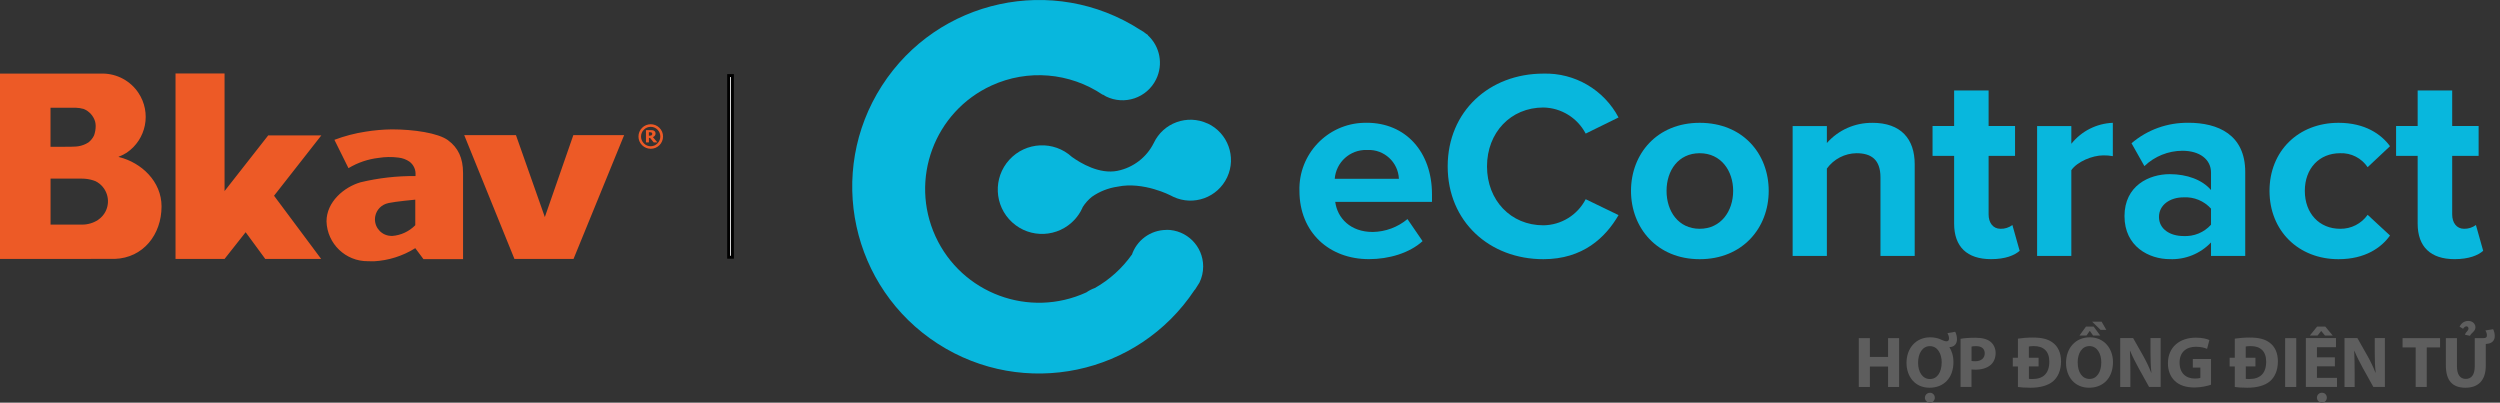 <svg width="298" height="48" viewBox="0 0 298 48" fill="none" xmlns="http://www.w3.org/2000/svg">
<rect x="0" y="0" width="298" height="48" fill="#333333" stroke="none"/>
<path d="M143.95 14.726C141.529 13.598 138.659 14.639 137.525 17.053C136.672 18.76 135.076 19.982 133.205 20.362C131.06 20.794 128.827 19.461 127.775 18.707C125.623 16.737 122.285 16.889 120.315 19.041C118.351 21.192 118.497 24.53 120.649 26.5C122.8 28.47 126.138 28.318 128.108 26.166C128.47 25.769 128.768 25.325 128.996 24.834C129.02 24.787 129.043 24.734 129.061 24.682C129.359 24.214 129.727 23.799 130.16 23.454C131.072 22.817 132.118 22.408 133.217 22.25C136.298 21.607 139.559 23.308 139.559 23.308C139.653 23.36 139.752 23.413 139.858 23.46C142.272 24.588 145.142 23.547 146.276 21.133C147.41 18.719 146.364 15.849 143.95 14.715V14.726Z" fill="#08B7DD"/>
<path d="M139.057 27.376L139.086 27.406H139.057C137.133 27.406 135.456 28.657 134.889 30.463C134.9 30.422 134.906 30.381 134.924 30.34C133.766 31.977 132.264 33.339 130.516 34.327C130.154 34.456 129.809 34.631 129.493 34.853C122.683 37.975 114.633 34.982 111.512 28.177C108.39 21.367 111.383 13.318 118.188 10.196C122.496 8.22 127.517 8.641 131.446 11.295L131.463 11.272C131.586 11.348 131.703 11.429 131.831 11.494C134.041 12.581 136.718 11.675 137.806 9.459C138.682 7.682 138.279 5.543 136.824 4.204L136.841 4.181C136.777 4.134 136.707 4.093 136.642 4.046C136.409 3.853 136.163 3.684 135.894 3.544C125.559 -3.109 111.781 -0.122 105.128 10.213C98.476 20.549 101.463 34.327 111.798 40.979C122.028 47.562 135.643 44.715 142.377 34.59C142.406 34.555 142.435 34.526 142.465 34.496C142.64 34.227 142.81 33.965 142.973 33.69C143.265 33.093 143.417 32.445 143.417 31.784C143.417 31.772 143.417 31.767 143.417 31.755C143.417 29.346 141.459 27.394 139.051 27.394L139.057 27.376Z" fill="#08B7DD"/>
<path d="M162.924 14.639C162.802 14.639 162.685 14.639 162.562 14.639C158.207 14.761 154.77 18.392 154.893 22.747C154.893 27.715 158.458 30.89 163.176 30.89C165.584 30.89 168.028 30.153 169.571 28.744L167.771 26.114C166.607 27.084 165.146 27.628 163.626 27.651C160.99 27.651 159.417 26.014 159.16 24.062H170.693V23.162C170.693 18.093 167.543 14.633 162.919 14.633L162.924 14.639ZM159.101 21.309C159.259 19.327 160.937 17.819 162.924 17.877C162.924 17.877 162.977 17.877 163.006 17.877C164.988 17.79 166.666 19.333 166.748 21.314H159.101V21.309Z" fill="#08B7DD"/>
<path d="M183.969 12.815C186.091 12.85 188.026 14.042 189.014 15.925L192.93 14.002C191.183 10.693 187.704 8.664 183.969 8.775C177.545 8.775 172.564 13.265 172.564 19.835C172.564 26.406 177.545 30.895 183.969 30.895C188.692 30.895 191.393 28.3 192.93 25.64L189.014 23.746C188.038 25.634 186.097 26.833 183.969 26.856C180.082 26.856 177.252 23.875 177.252 19.835C177.252 15.796 180.082 12.815 183.969 12.815Z" fill="#08B7DD"/>
<path d="M202.605 14.639C197.496 14.639 194.415 18.357 194.415 22.753C194.415 27.148 197.502 30.895 202.605 30.895C207.708 30.895 210.83 27.178 210.83 22.753C210.83 18.327 207.743 14.639 202.605 14.639ZM202.605 27.271C200.068 27.271 198.653 25.19 198.653 22.753C198.653 20.315 200.068 18.263 202.605 18.263C205.142 18.263 206.592 20.35 206.592 22.753C206.592 25.155 205.148 27.271 202.605 27.271Z" fill="#08B7DD"/>
<path d="M223.193 14.645C221.118 14.615 219.136 15.492 217.763 17.047V15.024H213.682V30.51H217.763V20.093C218.587 18.959 219.896 18.281 221.293 18.263C223.03 18.263 224.152 19 224.152 21.151V30.51H228.232V19.578C228.232 16.562 226.595 14.639 223.187 14.639L223.193 14.645Z" fill="#08B7DD"/>
<path d="M238.456 27.271C237.556 27.271 237.042 26.535 237.042 25.57V18.579H240.193V15.019H237.042V10.786H232.932V15.019H230.36V18.579H232.932V26.657C232.932 29.417 234.475 30.89 237.334 30.89C239.035 30.89 240.128 30.44 240.742 29.896L239.877 26.821C239.473 27.125 238.971 27.289 238.462 27.271H238.456Z" fill="#08B7DD"/>
<path d="M246.903 17.141V15.024H242.823V30.51H246.903V20.286C247.581 19.292 249.376 18.52 250.726 18.52C251.101 18.514 251.481 18.544 251.849 18.614V14.639C249.914 14.715 248.108 15.627 246.903 17.141Z" fill="#08B7DD"/>
<path d="M260.857 14.639C258.373 14.598 255.964 15.463 254.076 17.076L255.613 19.8C256.829 18.631 258.454 17.977 260.144 17.971C262.201 17.971 263.552 19 263.552 20.566V22.653C262.523 21.437 260.693 20.759 258.636 20.759C256.163 20.759 253.24 22.139 253.24 25.763C253.24 29.387 256.163 30.89 258.636 30.89C260.483 30.966 262.277 30.241 263.552 28.902V30.504H267.632V20.502C267.632 16.047 264.388 14.633 260.857 14.633V14.639ZM263.552 26.786C262.722 27.71 261.518 28.206 260.272 28.136C258.665 28.136 257.35 27.3 257.35 25.862C257.35 24.424 258.665 23.524 260.272 23.524C261.512 23.448 262.716 23.945 263.552 24.869V26.792V26.786Z" fill="#08B7DD"/>
<path d="M278.943 18.263C280.253 18.21 281.492 18.842 282.223 19.929L284.888 17.427C283.86 16.018 281.931 14.639 278.75 14.639C273.963 14.639 270.526 18.006 270.526 22.753C270.526 27.499 273.963 30.895 278.75 30.895C281.931 30.895 283.86 29.516 284.888 28.072L282.223 25.605C281.475 26.669 280.247 27.295 278.943 27.271C276.471 27.271 274.735 25.447 274.735 22.753C274.735 20.058 276.471 18.263 278.943 18.263Z" fill="#08B7DD"/>
<path d="M295.13 26.821C294.721 27.125 294.224 27.283 293.715 27.271C292.815 27.271 292.301 26.535 292.301 25.57V18.579H295.452V15.019H292.301V10.786H288.185V15.019H285.613V18.579H288.185V26.657C288.185 29.417 289.729 30.89 292.587 30.89C294.288 30.89 295.381 30.44 295.995 29.896L295.13 26.821Z" fill="#08B7DD"/>
<path d="M78.051 16.182C78.116 16.106 78.145 16.012 78.139 15.913C78.139 15.843 78.127 15.779 78.092 15.714C78.057 15.656 78.004 15.609 77.946 15.58C77.894 15.551 77.835 15.527 77.771 15.521C77.689 15.51 77.613 15.504 77.531 15.51H76.999V16.977H77.35V16.439H77.49L77.923 16.977H78.361L77.829 16.346C77.917 16.311 77.987 16.252 78.051 16.182ZM77.736 16.048C77.736 16.048 77.701 16.1 77.671 16.118C77.642 16.141 77.607 16.159 77.572 16.159C77.525 16.17 77.478 16.176 77.426 16.176H77.344V15.761H77.449C77.49 15.761 77.531 15.761 77.572 15.767C77.601 15.767 77.636 15.779 77.66 15.796C77.689 15.808 77.712 15.831 77.73 15.861C77.742 15.89 77.747 15.919 77.747 15.948C77.747 15.983 77.742 16.018 77.73 16.053L77.736 16.048ZM78.601 15.235C78.028 14.662 77.099 14.668 76.531 15.241C75.964 15.814 75.964 16.743 76.537 17.31C77.11 17.877 78.04 17.877 78.607 17.304C78.881 17.03 79.033 16.661 79.033 16.276C79.039 15.884 78.881 15.51 78.601 15.235ZM78.373 17.088C78.162 17.31 77.864 17.433 77.56 17.433C77.256 17.433 76.958 17.31 76.748 17.088C76.298 16.638 76.298 15.913 76.748 15.463C76.958 15.241 77.256 15.118 77.56 15.118C77.864 15.118 78.162 15.235 78.373 15.457C78.823 15.907 78.823 16.638 78.373 17.088ZM64.945 25.874L61.502 16.106H55.335L61.321 30.866H68.365L74.398 16.106H68.342L64.945 25.874ZM14.164 18.707C14.164 18.707 14.135 18.696 14.123 18.69C14.456 18.561 14.778 18.403 15.082 18.216C17.449 16.626 18.081 13.423 16.491 11.055C15.544 9.641 13.959 8.787 12.252 8.77H0V30.866H10.318C10.516 30.866 10.703 30.866 10.896 30.86H13.691C17.052 30.738 19.256 27.985 19.256 24.6C19.256 21.654 16.894 19.386 14.158 18.713L14.164 18.707ZM6.021 12.838H8.985C9.324 12.844 9.663 12.897 9.984 12.99C10.639 13.259 11.142 13.815 11.341 14.498C11.382 14.668 11.405 14.838 11.405 15.013C11.405 15.399 11.341 15.779 11.212 16.141C11.06 16.463 10.832 16.749 10.551 16.971C10.446 17.041 10.341 17.1 10.23 17.152C9.862 17.334 9.458 17.439 9.049 17.468C8.663 17.486 8.482 17.497 7.529 17.497H6.021V12.844V12.838ZM11.691 26.213C11.13 26.576 10.47 26.774 9.797 26.774H6.027V21.291H9.219C9.447 21.291 9.639 21.291 9.751 21.291C10.224 21.291 10.692 21.361 11.142 21.508C11.229 21.537 11.317 21.572 11.405 21.607C12.72 22.273 13.246 23.881 12.586 25.196C12.381 25.605 12.071 25.95 11.691 26.207V26.213ZM31.97 16.141L26.767 22.776V8.758H20.922V30.866H26.767L29.281 27.68L31.619 30.866H38.283L32.666 23.331L38.301 16.141H31.97ZM53.412 16.72C52.219 15.849 49.32 15.422 46.713 15.422C45.655 15.434 44.602 15.527 43.556 15.697C42.293 15.89 41.054 16.217 39.862 16.667L41.539 20.046C42.638 19.38 43.872 18.965 45.146 18.819C45.918 18.696 46.707 18.684 47.478 18.783C47.958 18.83 48.42 19 48.817 19.274C49.314 19.648 49.583 20.256 49.53 20.876V20.987C47.321 20.964 45.117 21.215 42.971 21.73C40.99 22.308 38.92 24.068 38.92 26.394C39.002 29.048 41.183 31.153 43.837 31.135C43.907 31.135 44.556 31.147 44.556 31.147C46.309 31.053 48.016 30.516 49.501 29.58L50.477 30.89H55.195V20.607C55.195 18.83 54.599 17.591 53.406 16.72H53.412ZM49.507 26.839C48.776 27.587 47.794 28.049 46.748 28.125C46.66 28.125 46.572 28.125 46.485 28.107C46.444 28.107 46.403 28.096 46.368 28.096C46.344 28.096 46.315 28.084 46.292 28.084C45.222 27.873 44.521 26.839 44.731 25.769C44.883 24.986 45.497 24.372 46.28 24.214C46.298 24.208 46.309 24.208 46.333 24.197C47.134 24.021 49.501 23.799 49.501 23.799V26.845L49.507 26.839Z" fill="#ED5A26"/>
<path d="M87.305 9.009H86.855V30.662H87.305V9.009Z" fill="white" stroke="black" stroke-width="0.35" stroke-miterlimit="10"/>
<path d="M222.889 40.307V42.546H225.058V40.307H226.373V46.129H225.058V43.692H222.889V46.129H221.568V40.307H222.889Z" fill="#5E5E5E"/>
<path d="M233.061 39.547C233.172 39.769 233.271 40.067 233.271 40.43C233.271 40.956 232.985 41.365 232.365 41.377C232.64 41.815 232.85 42.406 232.85 43.154C232.85 45.06 231.693 46.217 229.992 46.217C228.291 46.217 227.256 44.913 227.256 43.253C227.256 41.511 228.373 40.208 230.085 40.208C230.524 40.208 230.88 40.295 231.149 40.383C231.436 40.488 231.769 40.687 232.003 40.687C232.219 40.687 232.324 40.576 232.324 40.342C232.324 40.108 232.237 39.892 232.131 39.711L233.061 39.547ZM231.453 43.201C231.453 42.154 230.95 41.26 230.044 41.26C229.138 41.26 228.636 42.148 228.636 43.23C228.63 44.329 229.162 45.182 230.05 45.182C230.939 45.182 231.447 44.335 231.447 43.207L231.453 43.201ZM229.448 47.415C229.448 47.076 229.717 46.819 230.062 46.819C230.383 46.819 230.629 47.076 230.629 47.415C230.629 47.725 230.378 48 230.062 48C229.717 48 229.448 47.725 229.448 47.415Z" fill="#5E5E5E"/>
<path d="M233.704 40.383C234.107 40.313 234.68 40.26 235.481 40.26C236.282 40.26 236.872 40.418 237.258 40.728C237.626 41.02 237.878 41.505 237.878 42.073C237.878 42.64 237.685 43.125 237.34 43.452C236.89 43.873 236.223 44.066 235.452 44.066C235.276 44.066 235.124 44.06 235.002 44.043V46.124H233.698V40.383H233.704ZM235.007 43.025C235.118 43.049 235.259 43.06 235.446 43.06C236.147 43.06 236.58 42.704 236.58 42.114C236.58 41.576 236.212 41.26 235.551 41.26C235.282 41.26 235.101 41.283 235.007 41.313V43.031V43.025Z" fill="#5E5E5E"/>
<path d="M239.924 42.645H240.537V40.366C241.023 40.29 241.654 40.237 242.314 40.237C243.413 40.237 244.138 40.424 244.7 40.851C245.302 41.301 245.676 42.043 245.676 43.072C245.676 44.2 245.278 44.978 244.717 45.457C244.103 45.966 243.174 46.217 242.034 46.217C241.35 46.217 240.871 46.176 240.537 46.129V43.68H239.924V42.651V42.645ZM243.004 43.674H241.847V45.159C241.97 45.177 242.151 45.177 242.303 45.177C243.513 45.177 244.279 44.539 244.279 43.113C244.279 41.85 243.577 41.254 242.437 41.254C242.151 41.254 241.964 41.278 241.841 41.307V42.645H242.998V43.674H243.004Z" fill="#5E5E5E"/>
<path d="M251.866 43.154C251.866 45.06 250.709 46.217 249.008 46.217C247.307 46.217 246.272 44.913 246.272 43.253C246.272 41.511 247.389 40.208 249.101 40.208C250.814 40.208 251.866 41.546 251.866 43.154ZM247.663 43.23C247.663 44.37 248.201 45.171 249.078 45.171C249.955 45.171 250.475 44.323 250.475 43.195C250.475 42.148 249.972 41.254 249.066 41.254C248.16 41.254 247.657 42.102 247.657 43.23H247.663ZM249.563 38.928L250.341 39.992H249.493L249.113 39.448H249.096L248.71 39.992H247.874L248.651 38.928H249.569H249.563ZM250.51 38.343L251.071 39.319H250.387L249.376 38.343H250.51Z" fill="#5E5E5E"/>
<path d="M252.731 46.124V40.301H254.269L255.479 42.435C255.824 43.049 256.169 43.774 256.426 44.428H256.449C256.362 43.663 256.338 42.873 256.338 42.002V40.301H257.548V46.124H256.169L254.924 43.879C254.579 43.259 254.199 42.505 253.912 41.827H253.889C253.924 42.605 253.942 43.423 253.942 44.376V46.129H252.731V46.124Z" fill="#5E5E5E"/>
<path d="M263.546 45.861C263.143 46.001 262.371 46.188 261.605 46.188C260.541 46.188 259.775 45.919 259.238 45.405C258.7 44.902 258.408 44.142 258.419 43.288C258.425 41.353 259.834 40.249 261.745 40.249C262.5 40.249 263.078 40.395 263.359 40.535L263.084 41.587C262.763 41.447 262.365 41.336 261.728 41.336C260.629 41.336 259.805 41.956 259.805 43.218C259.805 44.481 260.559 45.124 261.634 45.124C261.938 45.124 262.178 45.089 262.283 45.036V43.82H261.383V42.792H263.552V45.855L263.546 45.861Z" fill="#5E5E5E"/>
<path d="M265.773 42.645H266.387V40.366C266.872 40.29 267.503 40.237 268.164 40.237C269.263 40.237 269.988 40.424 270.549 40.851C271.151 41.301 271.525 42.043 271.525 43.072C271.525 44.2 271.128 44.978 270.567 45.457C269.953 45.966 269.023 46.217 267.883 46.217C267.199 46.217 266.72 46.176 266.387 46.129V43.68H265.773V42.651V42.645ZM268.854 43.674H267.696V45.159C267.819 45.177 268 45.177 268.152 45.177C269.362 45.177 270.128 44.539 270.128 43.113C270.128 41.85 269.427 41.254 268.287 41.254C268 41.254 267.813 41.278 267.69 41.307V42.645H268.848V43.674H268.854Z" fill="#5E5E5E"/>
<path d="M273.712 40.307V46.129H272.39V40.307H273.712Z" fill="#5E5E5E"/>
<path d="M278.318 43.663H276.178V45.042H278.569V46.124H274.857V40.301H278.447V41.383H276.178V42.593H278.318V43.663ZM277.178 38.933L278.061 39.997H277.137L276.699 39.46H276.681L276.249 39.997H275.331L276.196 38.933H277.178ZM276.178 47.41C276.178 47.071 276.436 46.813 276.781 46.813C277.125 46.813 277.359 47.071 277.359 47.41C277.359 47.719 277.108 47.994 276.781 47.994C276.436 47.994 276.178 47.719 276.178 47.41Z" fill="#5E5E5E"/>
<path d="M279.464 46.124V40.301H281.001L282.211 42.435C282.556 43.049 282.901 43.774 283.158 44.428H283.182C283.094 43.663 283.07 42.873 283.07 42.002V40.301H284.28V46.124H282.901L281.656 43.879C281.311 43.259 280.931 42.505 280.645 41.827H280.621C280.656 42.605 280.674 43.423 280.674 44.376V46.129H279.464V46.124Z" fill="#5E5E5E"/>
<path d="M287.946 41.412H286.385V40.307H290.857V41.412H289.267V46.124H287.946V41.412Z" fill="#5E5E5E"/>
<path d="M297.182 39.243C297.293 39.465 297.375 39.752 297.375 40.044C297.375 40.57 297.083 40.927 296.451 40.985L296.305 41.003V43.569C296.305 45.364 295.399 46.217 293.879 46.217C292.359 46.217 291.547 45.405 291.547 43.551V40.307H292.868V43.657C292.868 44.656 293.248 45.165 293.92 45.165C294.592 45.165 294.99 44.68 294.99 43.657V40.307H295.989C296.346 40.307 296.44 40.196 296.44 39.968C296.44 39.787 296.381 39.588 296.258 39.389L297.182 39.243ZM293.821 39.898C293.949 39.506 294.242 39.442 294.242 39.156C294.242 38.998 294.13 38.898 293.99 38.898C293.826 38.898 293.68 39.074 293.599 39.191L293.183 38.939C293.382 38.542 293.71 38.255 294.236 38.255C294.703 38.255 295.072 38.594 295.072 38.992C295.072 39.501 294.651 39.594 294.417 40.027L293.815 39.898H293.821Z" fill="#5E5E5E"/>
</svg>
